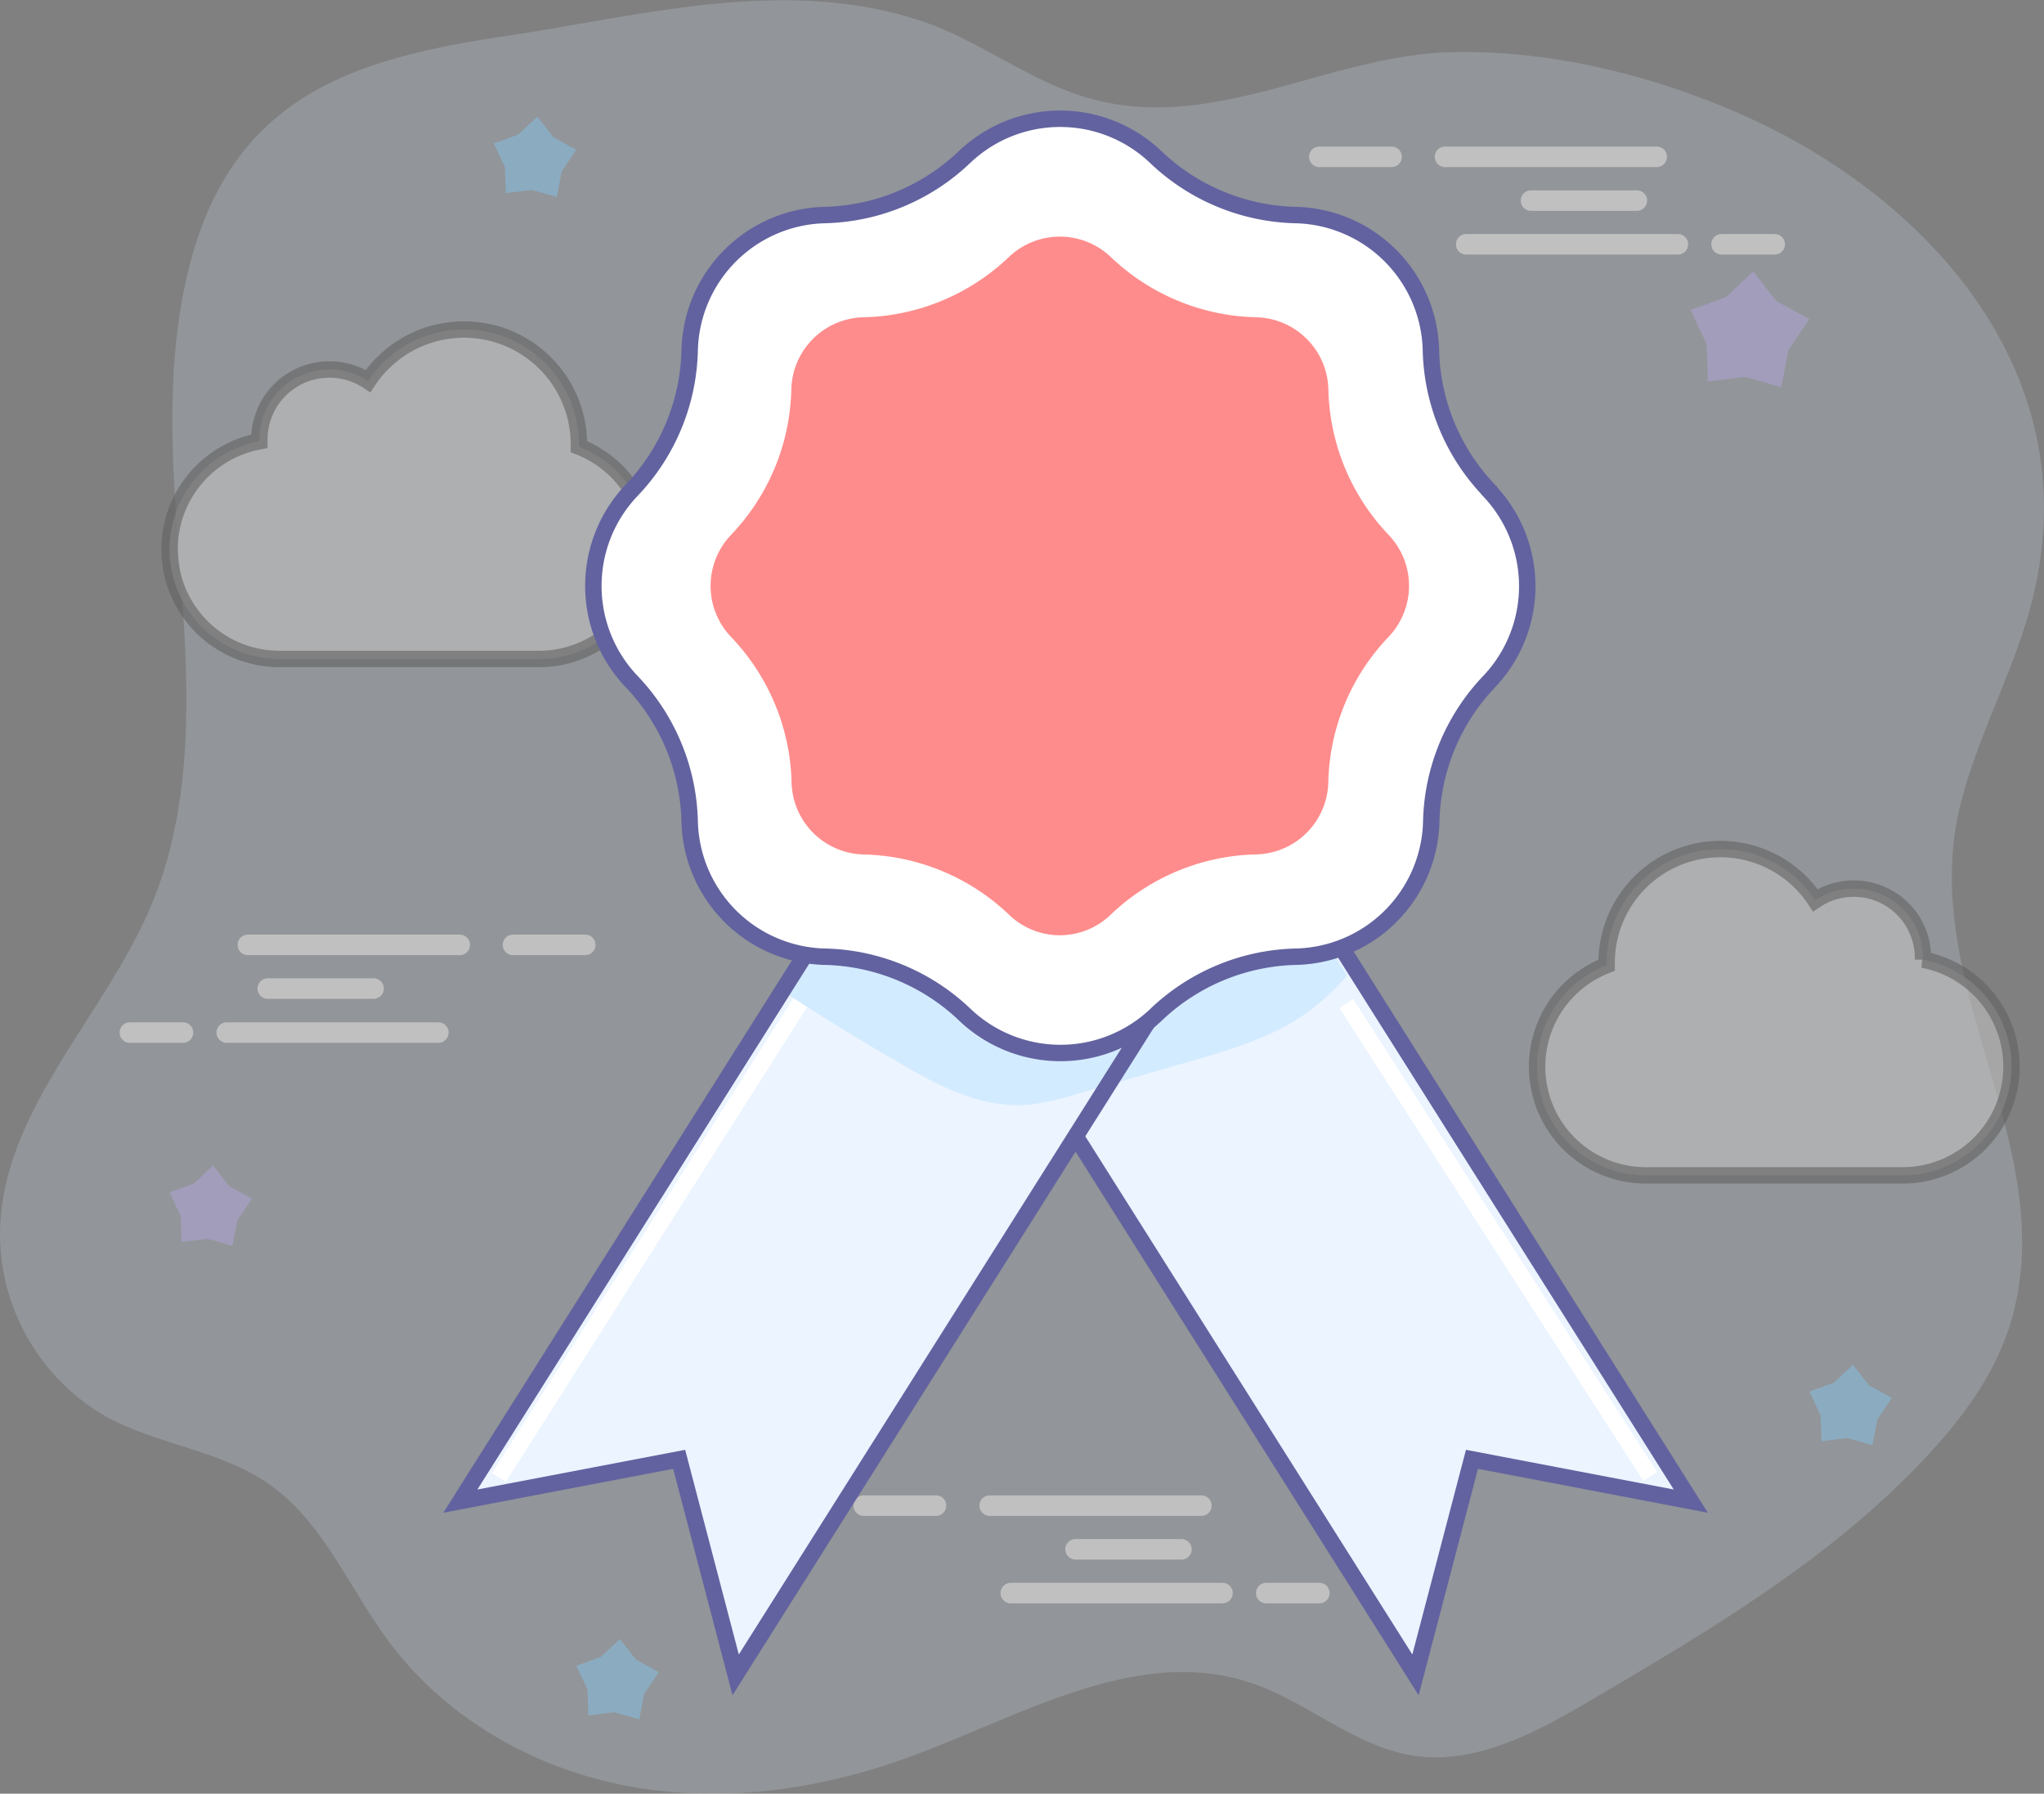 <svg xmlns="http://www.w3.org/2000/svg" viewBox="0 0 248.95 218.44"><rect x="0" y="0" width="248.95" height="218.44" fill="#808080" stroke="none"/><defs><style>.cls-1{opacity:0.5;}.cls-2{fill:#ddebff;opacity:0.4;}.cls-3{fill:#c2b9f3;}.cls-4{fill:#96d6ff;}.cls-5,.cls-6{fill:#fff;}.cls-6{stroke:#444;opacity:0.6;}.cls-11,.cls-6,.cls-8{stroke-miterlimit:10;stroke-width:2px;}.cls-7{fill:#ebf4ff;}.cls-11,.cls-8{fill:none;}.cls-8{stroke:#6262a0;}.cls-9{fill:#bbe2ff;}.cls-10{fill:#ff8c8c;}.cls-11{stroke:#fff;}</style></defs><title>Asset 100</title><g id="Layer_2" data-name="Layer 2"><g id="Layer_1-2" data-name="Layer 1"><g class="cls-1"><path class="cls-2" d="M248.42,68.63q-.24,1.56-.6,3.16c-2,9.07-6.83,17.25-9.06,26.26-5.38,21.83,12.26,41.28,6.26,62.57-1.81,6.4-5.84,11.9-10.33,16.71-11.53,12.39-26.23,21.08-40.7,29.6-6.71,3.95-14.07,8-21.71,6.9-7.22-1.07-13.05-6.6-20-8.91-13.86-4.61-28.09,4.17-41.83,9.16-10.84,3.93-22.62,5.54-33.92,3.44S54.45,209.4,47.43,200c-4.84-6.46-8-14.54-14.55-19.18-6-4.26-13.77-4.84-20.16-8.42A25.69,25.69,0,0,1,0,150.33C.08,135.27,12.81,123.84,18.53,110c4.65-11.25,4.56-23.93,3.72-36.12-.95-13.79-2.64-28,.85-41.58,5.32-20.66,20-25.14,38.43-27.9,16.5-2.46,33.73-7.26,50.21-2,7.71,2.45,14.15,8,22.07,9.87,14.49,3.5,28.24-5.43,42.55-5.9,12-.39,24.79,2.71,35.79,7.59C233.36,23.32,252.38,43.09,248.42,68.63Z"/><polygon class="cls-3" points="28.32 151.74 25.27 150.87 22.11 151.26 22 148.09 20.65 145.21 23.63 144.12 25.95 141.94 27.91 144.45 30.7 145.98 28.92 148.62 28.32 151.74"/><polygon class="cls-4" points="67.82 24 64.76 23.13 61.61 23.52 61.49 20.35 60.14 17.47 63.13 16.38 65.45 14.21 67.4 16.71 70.19 18.24 68.41 20.88 67.82 24"/><polygon class="cls-4" points="228.05 176 225 175.13 221.84 175.52 221.73 172.35 220.38 169.47 223.36 168.38 225.68 166.21 227.64 168.71 230.43 170.24 228.65 172.88 228.05 176"/><polygon class="cls-4" points="77.87 209.4 74.81 208.52 71.66 208.92 71.54 205.74 70.19 202.86 73.18 201.78 75.5 199.6 77.45 202.1 80.24 203.64 78.46 206.27 77.87 209.4"/><polygon class="cls-3" points="216.96 47.16 212.56 45.9 208.01 46.47 207.85 41.9 205.9 37.75 210.2 36.18 213.54 33.05 216.36 36.66 220.38 38.86 217.82 42.66 216.96 47.16"/><path class="cls-5" d="M30.19,116.32H56a1.25,1.25,0,0,0,0-2.5H30.19a1.25,1.25,0,0,0,0,2.5Z"/><path class="cls-5" d="M32.62,121.64H45.5a1.25,1.25,0,0,0,0-2.5H32.62a1.25,1.25,0,0,0,0,2.5Z"/><path class="cls-5" d="M62.48,116.32h8.8a1.25,1.25,0,0,0,0-2.5h-8.8a1.25,1.25,0,0,0,0,2.5Z"/><path class="cls-5" d="M15.82,127h6.47a1.25,1.25,0,0,0,0-2.5H15.82a1.25,1.25,0,0,0,0,2.5Z"/><path class="cls-5" d="M27.62,127H53.39a1.25,1.25,0,0,0,0-2.5H27.62a1.25,1.25,0,0,0,0,2.5Z"/><path class="cls-5" d="M146.32,182.11H120.54a1.25,1.25,0,0,0,0,2.5h25.78a1.25,1.25,0,0,0,0-2.5Z"/><path class="cls-5" d="M143.89,187.43H131a1.25,1.25,0,0,0,0,2.5h12.89a1.25,1.25,0,0,0,0-2.5Z"/><path class="cls-5" d="M114,182.11h-8.8a1.25,1.25,0,0,0,0,2.5H114a1.25,1.25,0,0,0,0-2.5Z"/><path class="cls-5" d="M160.69,192.76h-6.47a1.25,1.25,0,0,0,0,2.5h6.47a1.25,1.25,0,0,0,0-2.5Z"/><path class="cls-5" d="M148.89,192.76H123.11a1.25,1.25,0,0,0,0,2.5h25.78a1.25,1.25,0,0,0,0-2.5Z"/><path class="cls-5" d="M201.78,17.85H176a1.25,1.25,0,0,0,0,2.5h25.78a1.25,1.25,0,0,0,0-2.5Z"/><path class="cls-5" d="M199.36,23.18H186.47a1.25,1.25,0,0,0,0,2.5h12.89a1.25,1.25,0,0,0,0-2.5Z"/><path class="cls-5" d="M169.49,17.85h-8.8a1.25,1.25,0,0,0,0,2.5h8.8a1.25,1.25,0,0,0,0-2.5Z"/><path class="cls-5" d="M216.15,28.5h-6.47a1.25,1.25,0,0,0,0,2.5h6.47a1.25,1.25,0,0,0,0-2.5Z"/><path class="cls-5" d="M204.36,28.5H178.58a1.25,1.25,0,0,0,0,2.5h25.78a1.25,1.25,0,0,0,0-2.5Z"/><path class="cls-6" d="M20.65,66.87A13.37,13.37,0,0,0,34,80.25H65.66A13.38,13.38,0,0,0,70.51,54.4v-.3a14,14,0,0,0-25.68-7.69A8.42,8.42,0,0,0,40.11,45a8.51,8.51,0,0,0-8.52,8.52v.22A13.39,13.39,0,0,0,20.65,66.87Z"/><path class="cls-6" d="M234.21,116.87v-.22a8.42,8.42,0,0,0-8.43-8.43,8.34,8.34,0,0,0-4.68,1.42,13.85,13.85,0,0,0-25.42,7.61v.3a13.24,13.24,0,0,0,4.8,25.59h31.31a13.25,13.25,0,0,0,2.41-26.27Z"/></g><polygon class="cls-7" points="172.4 203.97 179.28 177.72 205.93 182.81 155.54 102.98 122.01 124.14 172.4 203.97"/><polygon class="cls-8" points="172.4 203.97 179.28 177.72 205.93 182.81 155.54 102.98 122.01 124.14 172.4 203.97"/><polygon class="cls-7" points="89.6 203.97 82.72 177.72 56.07 182.81 106.46 102.98 139.99 124.14 89.6 203.97"/><g class="cls-1"><path class="cls-9" d="M164.07,118.8a28.26,28.26,0,0,1-5.4,4.88c-4.07,2.77-8.9,4.19-13.63,5.55l-10.63,3.07-3,.86a44.65,44.65,0,0,1-4.47,1.13,18.25,18.25,0,0,1-2.47.28c-5.24.22-10.16-2.35-14.71-5q-7.53-4.34-14.79-9.12l4.29-6.79a25.41,25.41,0,0,1,15.82,7,16.83,16.83,0,0,0,6.57,3.87,17,17,0,0,0,5,.76,16.94,16.94,0,0,0,11.61-4.62,25.48,25.48,0,0,1,17.14-7.1,16.78,16.78,0,0,0,4.82-.84Z"/></g><polygon class="cls-8" points="89.6 203.97 82.72 177.72 56.07 182.81 106.46 102.98 139.99 124.14 89.6 203.97"/><path class="cls-5" d="M181.38,59.74a25.52,25.52,0,0,1-7.1-17.13,16.88,16.88,0,0,0-16.42-16.42,25.52,25.52,0,0,1-17.13-7.1,16.88,16.88,0,0,0-23.22,0,25.52,25.52,0,0,1-17.13,7.1A16.88,16.88,0,0,0,84,42.61a25.52,25.52,0,0,1-7.1,17.13,16.88,16.88,0,0,0,0,23.23A25.51,25.51,0,0,1,84,100.09a16.88,16.88,0,0,0,16.42,16.42,25.52,25.52,0,0,1,17.13,7.1,16.88,16.88,0,0,0,23.22,0,25.53,25.53,0,0,1,17.13-7.1,16.88,16.88,0,0,0,16.42-16.42A25.51,25.51,0,0,1,181.38,83a16.88,16.88,0,0,0,0-23.23Z"/><path class="cls-8" d="M181.38,59.74a25.52,25.52,0,0,1-7.1-17.13,16.88,16.88,0,0,0-16.42-16.42,25.52,25.52,0,0,1-17.13-7.1,16.88,16.88,0,0,0-23.22,0,25.52,25.52,0,0,1-17.13,7.1A16.88,16.88,0,0,0,84,42.61a25.52,25.52,0,0,1-7.1,17.13,16.88,16.88,0,0,0,0,23.23A25.51,25.51,0,0,1,84,100.09a16.88,16.88,0,0,0,16.42,16.42,25.52,25.52,0,0,1,17.13,7.1,16.88,16.88,0,0,0,23.22,0,25.53,25.53,0,0,1,17.13-7.1,16.88,16.88,0,0,0,16.42-16.42A25.51,25.51,0,0,1,181.38,83a16.88,16.88,0,0,0,0-23.23Z"/><path class="cls-10" d="M129.12,113.9a8.94,8.94,0,0,1-6.18-2.46,26.48,26.48,0,0,0-17.8-7.38,9,9,0,0,1-8.73-8.73A26.52,26.52,0,0,0,89,77.53a9,9,0,0,1,0-12.35,26.51,26.51,0,0,0,7.38-17.8,9,9,0,0,1,8.73-8.74,26.5,26.5,0,0,0,17.8-7.37,9,9,0,0,1,12.35,0,26.5,26.5,0,0,0,17.8,7.37,9,9,0,0,1,8.73,8.73,26.51,26.51,0,0,0,7.37,17.8,9,9,0,0,1,0,12.35,26.48,26.48,0,0,0-7.38,17.8,9,9,0,0,1-8.73,8.73,26.5,26.5,0,0,0-17.8,7.37A8.93,8.93,0,0,1,129.12,113.9Z"/><line class="cls-11" x1="60.78" y1="179.92" x2="97.46" y2="122.1"/><line class="cls-11" x1="163.97" y1="122.21" x2="200.99" y2="179.81"/></g></g></svg>